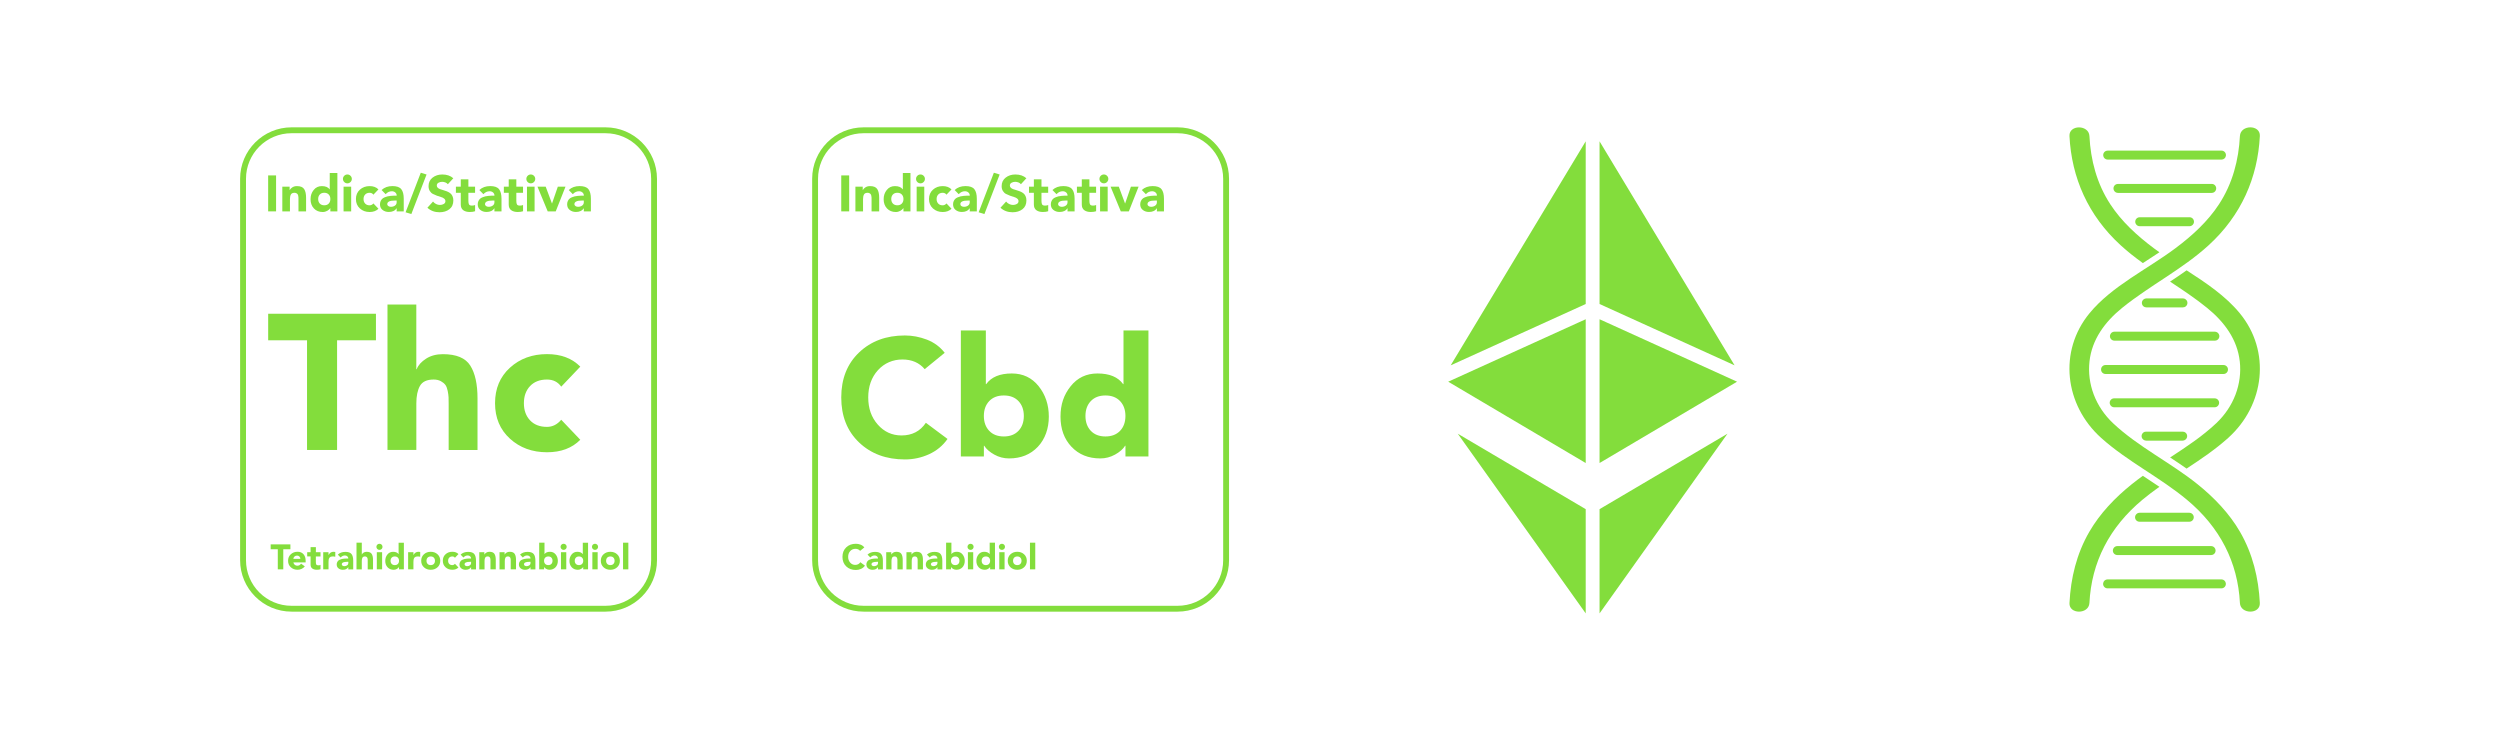 <?xml version="1.0" encoding="UTF-8"?>
<svg xmlns="http://www.w3.org/2000/svg" xmlns:xlink="http://www.w3.org/1999/xlink" width="297px" height="88px" viewBox="0 0 816 243" version="1.1">
<g id="surface1">
<path style=" stroke:none;fill-rule:nonzero;fill:rgb(51.373%,86.667%,23.529%);fill-opacity:1;" d="M 85.906 69.34 L 85.906 57.543 L 88.504 57.543 L 88.504 69.34 Z M 85.906 69.34 "/>
<path style=" stroke:none;fill-rule:nonzero;fill:rgb(51.373%,86.667%,23.529%);fill-opacity:1;" d="M 90.551 69.34 L 90.551 61.246 L 92.949 61.246 L 92.949 62.348 L 92.98 62.348 C 93.168 61.996 93.469 61.688 93.879 61.434 C 94.293 61.18 94.777 61.051 95.348 61.051 C 96.516 61.051 97.305 61.383 97.723 62.039 C 98.145 62.699 98.348 63.652 98.348 64.883 L 98.348 69.348 L 95.852 69.348 L 95.852 65.383 C 95.852 65.137 95.852 64.941 95.844 64.793 C 95.844 64.641 95.812 64.453 95.77 64.23 C 95.723 64.004 95.656 63.832 95.566 63.711 C 95.477 63.594 95.348 63.48 95.176 63.391 C 95.004 63.293 94.793 63.246 94.555 63.246 C 93.961 63.246 93.566 63.434 93.363 63.801 C 93.16 64.176 93.055 64.68 93.055 65.309 L 93.055 69.34 Z M 90.551 69.34 "/>
<path style=" stroke:none;fill-rule:nonzero;fill:rgb(51.373%,86.667%,23.529%);fill-opacity:1;" d="M 108.613 56.75 L 108.613 69.348 L 106.312 69.348 L 106.312 68.285 L 106.281 68.285 C 106.074 68.613 105.734 68.914 105.277 69.168 C 104.812 69.422 104.328 69.551 103.801 69.551 C 102.609 69.551 101.652 69.16 100.918 68.383 C 100.184 67.602 99.816 66.598 99.816 65.367 C 99.816 64.141 100.152 63.18 100.836 62.324 C 101.508 61.48 102.406 61.051 103.516 61.051 C 104.715 61.051 105.57 61.402 106.082 62.117 L 106.109 62.117 L 106.109 56.75 Z M 105.781 66.777 C 106.133 66.402 106.312 65.91 106.312 65.293 C 106.312 64.68 106.133 64.191 105.781 63.809 C 105.43 63.434 104.934 63.238 104.312 63.238 C 103.691 63.238 103.203 63.426 102.844 63.809 C 102.492 64.184 102.312 64.68 102.312 65.293 C 102.312 65.91 102.492 66.395 102.844 66.777 C 103.195 67.152 103.691 67.348 104.312 67.348 C 104.934 67.348 105.422 67.16 105.781 66.777 Z M 105.781 66.777 "/>
<path style=" stroke:none;fill-rule:nonzero;fill:rgb(51.373%,86.667%,23.529%);fill-opacity:1;" d="M 110.871 59.719 C 110.586 59.434 110.441 59.094 110.441 58.691 C 110.441 58.285 110.586 57.949 110.871 57.664 C 111.156 57.379 111.492 57.238 111.895 57.238 C 112.301 57.238 112.637 57.379 112.922 57.664 C 113.207 57.949 113.352 58.285 113.352 58.691 C 113.352 59.094 113.207 59.434 112.922 59.719 C 112.637 60.004 112.301 60.145 111.895 60.145 C 111.492 60.145 111.156 60.004 110.871 59.719 Z M 110.645 69.34 L 110.645 61.246 L 113.141 61.246 L 113.141 69.34 Z M 110.645 69.34 "/>
<path style=" stroke:none;fill-rule:nonzero;fill:rgb(51.373%,86.667%,23.529%);fill-opacity:1;" d="M 122.082 62.133 L 120.434 63.863 C 120.141 63.449 119.734 63.246 119.195 63.246 C 118.574 63.246 118.086 63.434 117.727 63.816 C 117.375 64.191 117.195 64.688 117.195 65.301 C 117.195 65.914 117.375 66.402 117.727 66.785 C 118.078 67.16 118.574 67.355 119.195 67.355 C 119.676 67.355 120.09 67.152 120.434 66.738 L 122.082 68.473 C 121.371 69.191 120.41 69.551 119.195 69.551 C 117.922 69.551 116.852 69.16 115.988 68.375 C 115.125 67.594 114.699 66.566 114.699 65.301 C 114.699 64.035 115.125 63.008 115.988 62.227 C 116.852 61.449 117.914 61.051 119.195 61.051 C 120.41 61.051 121.371 61.41 122.082 62.133 Z M 122.082 62.133 "/>
<path style=" stroke:none;fill-rule:nonzero;fill:rgb(51.373%,86.667%,23.529%);fill-opacity:1;" d="M 128.062 69.34 L 128.062 68.32 L 128.031 68.32 C 127.523 69.133 126.668 69.535 125.469 69.535 C 124.668 69.535 123.992 69.312 123.43 68.867 C 122.867 68.426 122.59 67.812 122.59 67.031 C 122.59 66.645 122.66 66.297 122.801 65.992 C 122.945 65.684 123.109 65.438 123.312 65.242 C 123.512 65.047 123.777 64.883 124.113 64.738 C 124.441 64.598 124.758 64.492 125.035 64.426 C 125.312 64.355 125.672 64.297 126.09 64.258 C 126.512 64.223 126.848 64.199 127.109 64.191 C 127.367 64.191 127.688 64.184 128.078 64.184 C 128.078 63.75 127.922 63.406 127.613 63.137 C 127.297 62.867 126.922 62.738 126.48 62.738 C 125.703 62.738 125.027 63.059 124.449 63.703 L 123.117 62.34 C 124.031 61.473 125.215 61.043 126.684 61.043 C 128.07 61.043 129.035 61.383 129.578 62.062 C 130.117 62.738 130.387 63.793 130.387 65.227 L 130.387 69.34 Z M 128.062 65.789 L 127.449 65.789 C 125.805 65.789 124.98 66.18 124.98 66.957 C 124.98 67.234 125.102 67.453 125.344 67.609 C 125.582 67.766 125.859 67.844 126.168 67.844 C 126.691 67.844 127.133 67.707 127.508 67.445 C 127.883 67.176 128.062 66.809 128.062 66.328 Z M 128.062 65.789 "/>
<path style=" stroke:none;fill-rule:nonzero;fill:rgb(51.373%,86.667%,23.529%);fill-opacity:1;" d="M 130.992 69.641 L 135.977 56.66 L 137.871 57.246 L 132.875 70.227 Z M 130.992 69.641 "/>
<path style=" stroke:none;fill-rule:nonzero;fill:rgb(51.373%,86.667%,23.529%);fill-opacity:1;" d="M 146.641 58.48 L 144.859 60.43 C 144.656 60.176 144.379 59.98 144.027 59.844 C 143.676 59.711 143.32 59.645 142.977 59.645 C 142.543 59.645 142.145 59.746 141.777 59.949 C 141.41 60.152 141.23 60.461 141.23 60.855 C 141.23 61.148 141.328 61.391 141.531 61.582 C 141.734 61.777 141.988 61.938 142.301 62.047 C 142.617 62.168 142.969 62.273 143.359 62.379 C 143.75 62.484 144.137 62.609 144.527 62.77 C 144.918 62.926 145.27 63.113 145.586 63.344 C 145.898 63.57 146.164 63.891 146.355 64.305 C 146.559 64.715 146.656 65.195 146.656 65.75 C 146.656 67.012 146.223 67.969 145.359 68.637 C 144.492 69.305 143.41 69.633 142.109 69.633 C 140.535 69.633 139.207 69.137 138.145 68.148 L 139.992 66.117 C 140.266 66.461 140.594 66.734 141 66.934 C 141.402 67.137 141.824 67.234 142.258 67.234 C 142.723 67.234 143.141 67.129 143.508 66.914 C 143.875 66.695 144.055 66.395 144.055 66.004 C 144.055 65.676 143.922 65.391 143.652 65.16 C 143.383 64.926 143.035 64.754 142.625 64.641 C 142.211 64.527 141.77 64.387 141.289 64.207 C 140.812 64.027 140.367 63.832 139.957 63.621 C 139.543 63.414 139.207 63.09 138.93 62.648 C 138.66 62.207 138.523 61.68 138.523 61.074 C 138.523 59.875 138.969 58.938 139.852 58.258 C 140.734 57.582 141.793 57.238 143.031 57.238 C 144.504 57.238 145.711 57.648 146.641 58.473 Z M 146.641 58.48 "/>
<path style=" stroke:none;fill-rule:nonzero;fill:rgb(51.373%,86.667%,23.529%);fill-opacity:1;" d="M 153.785 61.246 L 153.785 63.246 L 151.59 63.246 L 151.59 65.945 C 151.59 66.457 151.664 66.836 151.805 67.078 C 151.949 67.324 152.27 67.445 152.773 67.445 C 153.273 67.445 153.621 67.371 153.793 67.211 L 153.793 69.297 C 153.336 69.461 152.75 69.543 152.047 69.543 C 151.152 69.543 150.441 69.348 149.902 68.949 C 149.363 68.555 149.094 67.938 149.094 67.094 L 149.094 63.238 L 147.496 63.238 L 147.496 61.238 L 149.094 61.238 L 149.094 58.84 L 151.59 58.84 L 151.59 61.238 L 153.785 61.238 Z M 153.785 61.246 "/>
<path style=" stroke:none;fill-rule:nonzero;fill:rgb(51.373%,86.667%,23.529%);fill-opacity:1;" d="M 160.133 69.34 L 160.133 68.32 L 160.102 68.32 C 159.594 69.133 158.738 69.535 157.539 69.535 C 156.738 69.535 156.055 69.312 155.5 68.867 C 154.938 68.426 154.66 67.812 154.66 67.031 C 154.66 66.645 154.73 66.297 154.871 65.992 C 155.004 65.684 155.18 65.438 155.379 65.242 C 155.582 65.047 155.844 64.883 156.184 64.738 C 156.52 64.598 156.828 64.492 157.105 64.426 C 157.383 64.355 157.742 64.297 158.16 64.258 C 158.582 64.223 158.926 64.199 159.18 64.191 C 159.434 64.191 159.758 64.184 160.148 64.184 C 160.148 63.75 159.988 63.406 159.684 63.137 C 159.367 62.867 158.992 62.738 158.551 62.738 C 157.77 62.738 157.098 63.059 156.52 63.703 L 155.188 62.34 C 156.102 61.473 157.285 61.043 158.754 61.043 C 160.141 61.043 161.105 61.383 161.645 62.062 C 162.188 62.738 162.457 63.793 162.457 65.227 L 162.457 69.34 Z M 160.133 65.789 L 159.52 65.789 C 157.875 65.789 157.051 66.18 157.051 66.957 C 157.051 67.234 157.172 67.453 157.41 67.609 C 157.652 67.766 157.93 67.844 158.234 67.844 C 158.762 67.844 159.203 67.707 159.578 67.445 C 159.953 67.176 160.133 66.809 160.133 66.328 Z M 160.133 65.789 "/>
<path style=" stroke:none;fill-rule:nonzero;fill:rgb(51.373%,86.667%,23.529%);fill-opacity:1;" d="M 169.516 61.246 L 169.516 63.246 L 167.32 63.246 L 167.32 65.945 C 167.32 66.457 167.395 66.836 167.535 67.078 C 167.68 67.324 168 67.445 168.504 67.445 C 169.008 67.445 169.352 67.371 169.523 67.211 L 169.523 69.297 C 169.066 69.461 168.48 69.543 167.777 69.543 C 166.887 69.543 166.172 69.348 165.633 68.949 C 165.094 68.555 164.824 67.938 164.824 67.094 L 164.824 63.238 L 163.227 63.238 L 163.227 61.238 L 164.824 61.238 L 164.824 58.84 L 167.32 58.84 L 167.32 61.238 L 169.516 61.238 Z M 169.516 61.246 "/>
<path style=" stroke:none;fill-rule:nonzero;fill:rgb(51.373%,86.667%,23.529%);fill-opacity:1;" d="M 171.035 59.719 C 170.754 59.434 170.609 59.094 170.609 58.691 C 170.609 58.285 170.754 57.949 171.035 57.664 C 171.32 57.379 171.66 57.238 172.062 57.238 C 172.469 57.238 172.805 57.379 173.09 57.664 C 173.375 57.949 173.52 58.285 173.52 58.691 C 173.52 59.094 173.375 59.434 173.09 59.719 C 172.805 60.004 172.469 60.145 172.062 60.145 C 171.66 60.145 171.32 60.004 171.035 59.719 Z M 170.812 69.34 L 170.812 61.246 L 173.309 61.246 L 173.309 69.34 Z M 170.812 69.34 "/>
<path style=" stroke:none;fill-rule:nonzero;fill:rgb(51.373%,86.667%,23.529%);fill-opacity:1;" d="M 177.609 69.34 L 174.258 61.246 L 176.957 61.246 L 179.004 66.746 L 179.035 66.746 L 180.93 61.246 L 183.449 61.246 L 180.246 69.34 L 177.602 69.34 Z M 177.609 69.34 "/>
<path style=" stroke:none;fill-rule:nonzero;fill:rgb(51.373%,86.667%,23.529%);fill-opacity:1;" d="M 189.457 69.34 L 189.457 68.32 L 189.43 68.32 C 188.918 69.133 188.066 69.535 186.867 69.535 C 186.062 69.535 185.383 69.312 184.828 68.867 C 184.266 68.426 183.988 67.812 183.988 67.031 C 183.988 66.645 184.055 66.297 184.199 65.992 C 184.332 65.684 184.504 65.438 184.707 65.242 C 184.91 65.047 185.172 64.883 185.508 64.738 C 185.848 64.598 186.152 64.492 186.43 64.426 C 186.707 64.355 187.066 64.297 187.488 64.258 C 187.906 64.223 188.254 64.199 188.508 64.191 C 188.762 64.191 189.086 64.184 189.473 64.184 C 189.473 63.75 189.316 63.406 189.008 63.137 C 188.695 62.867 188.32 62.738 187.879 62.738 C 187.098 62.738 186.422 63.059 185.848 63.703 L 184.512 62.34 C 185.426 61.473 186.609 61.043 188.078 61.043 C 189.465 61.043 190.434 61.383 190.973 62.062 C 191.512 62.738 191.781 63.793 191.781 65.227 L 191.781 69.34 Z M 189.457 65.789 L 188.844 65.789 C 187.203 65.789 186.379 66.18 186.379 66.957 C 186.379 67.234 186.5 67.453 186.738 67.609 C 186.977 67.766 187.254 67.844 187.562 67.844 C 188.086 67.844 188.531 67.707 188.902 67.445 C 189.277 67.176 189.457 66.809 189.457 66.328 Z M 189.457 65.789 "/>
<path style=" stroke:none;fill-rule:nonzero;fill:rgb(51.373%,86.667%,23.529%);fill-opacity:1;" d="M 98.66 147.613 L 98.66 111.633 L 85.914 111.633 L 85.914 102.926 L 121.266 102.926 L 121.266 111.633 L 108.516 111.633 L 108.516 147.613 Z M 98.66 147.613 "/>
<path style=" stroke:none;fill-rule:nonzero;fill:rgb(51.373%,86.667%,23.529%);fill-opacity:1;" d="M 125.043 99.898 L 134.508 99.898 L 134.508 121.105 L 134.637 121.105 C 135.137 119.801 136.156 118.656 137.699 117.668 C 139.238 116.676 141.082 116.184 143.223 116.184 C 147.645 116.184 150.645 117.434 152.219 119.938 C 153.801 122.441 154.586 126.031 154.586 130.699 L 154.586 147.613 L 145.121 147.613 L 145.121 132.59 C 145.121 131.668 145.113 130.918 145.09 130.348 C 145.066 129.777 144.969 129.074 144.805 128.234 C 144.633 127.395 144.387 126.742 144.047 126.277 C 143.711 125.812 143.215 125.41 142.566 125.047 C 141.914 124.688 141.125 124.508 140.195 124.508 C 137.965 124.508 136.465 125.215 135.684 126.621 C 134.906 128.031 134.516 129.934 134.516 132.332 L 134.516 147.609 L 125.051 147.609 L 125.051 99.883 Z M 125.043 99.898 "/>
<path style=" stroke:none;fill-rule:nonzero;fill:rgb(51.373%,86.667%,23.529%);fill-opacity:1;" d="M 188.297 120.281 L 182.047 126.848 C 180.953 125.289 179.395 124.508 177.379 124.508 C 175.016 124.508 173.164 125.23 171.824 126.652 C 170.477 128.086 169.801 129.957 169.801 132.273 C 169.801 134.59 170.477 136.465 171.824 137.895 C 173.172 139.324 175.023 140.039 177.379 140.039 C 179.184 140.039 180.742 139.258 182.047 137.699 L 188.297 144.266 C 185.605 147 181.965 148.363 177.379 148.363 C 172.535 148.363 168.488 146.879 165.23 143.914 C 161.969 140.945 160.336 137.062 160.336 132.266 C 160.336 127.469 161.969 123.586 165.23 120.621 C 168.488 117.652 172.543 116.168 177.379 116.168 C 181.965 116.168 185.605 117.539 188.297 120.273 Z M 188.297 120.281 "/>
<path style=" stroke:none;fill-rule:nonzero;fill:rgb(51.373%,86.667%,23.529%);fill-opacity:1;" d="M 89.066 186.773 L 89.066 180.18 L 86.73 180.18 L 86.73 178.582 L 93.203 178.582 L 93.203 180.18 L 90.867 180.18 L 90.867 186.773 L 89.059 186.773 Z M 89.066 186.773 "/>
<path style=" stroke:none;fill-rule:nonzero;fill:rgb(51.373%,86.667%,23.529%);fill-opacity:1;" d="M 96.719 184.91 L 97.934 185.801 C 97.656 186.145 97.305 186.422 96.883 186.617 C 96.457 186.812 96.023 186.91 95.566 186.91 C 94.68 186.91 93.938 186.641 93.34 186.094 C 92.738 185.547 92.441 184.84 92.441 183.957 C 92.441 183.074 92.738 182.367 93.34 181.82 C 93.938 181.273 94.68 181.004 95.566 181.004 C 96.375 181.004 97.02 181.273 97.492 181.797 C 97.965 182.332 98.203 183.051 98.203 183.949 L 98.203 184.496 L 94.18 184.496 C 94.246 184.828 94.402 185.098 94.637 185.289 C 94.867 185.484 95.152 185.582 95.484 185.582 C 95.977 185.582 96.391 185.359 96.719 184.902 Z M 94.172 183.328 L 96.465 183.328 C 96.473 183.035 96.375 182.781 96.172 182.578 C 95.969 182.367 95.707 182.262 95.402 182.262 C 95.039 182.262 94.75 182.367 94.531 182.578 C 94.312 182.789 94.195 183.035 94.172 183.328 Z M 94.172 183.328 "/>
<path style=" stroke:none;fill-rule:nonzero;fill:rgb(51.373%,86.667%,23.529%);fill-opacity:1;" d="M 103.082 181.152 L 103.082 182.539 L 101.555 182.539 L 101.555 184.414 C 101.555 184.766 101.605 185.027 101.703 185.199 C 101.801 185.375 102.027 185.457 102.379 185.457 C 102.73 185.457 102.969 185.402 103.082 185.289 L 103.082 186.738 C 102.77 186.852 102.363 186.91 101.867 186.91 C 101.254 186.91 100.758 186.773 100.383 186.496 C 100.012 186.227 99.824 185.793 99.824 185.207 L 99.824 182.531 L 98.715 182.531 L 98.715 181.145 L 99.824 181.145 L 99.824 179.484 L 101.562 179.484 L 101.562 181.145 L 103.09 181.145 Z M 103.082 181.152 "/>
<path style=" stroke:none;fill-rule:nonzero;fill:rgb(51.373%,86.667%,23.529%);fill-opacity:1;" d="M 103.969 186.773 L 103.969 181.152 L 105.707 181.152 L 105.707 182.055 L 105.727 182.055 C 106.102 181.355 106.645 181.012 107.348 181.012 C 107.602 181.012 107.797 181.035 107.926 181.07 L 107.926 182.652 C 107.656 182.578 107.406 182.539 107.184 182.539 C 106.867 182.539 106.605 182.586 106.402 182.668 C 106.199 182.75 106.043 182.887 105.945 183.074 C 105.848 183.262 105.781 183.449 105.75 183.648 C 105.723 183.852 105.707 184.105 105.707 184.422 L 105.707 186.766 L 103.969 186.766 Z M 103.969 186.773 "/>
<path style=" stroke:none;fill-rule:nonzero;fill:rgb(51.373%,86.667%,23.529%);fill-opacity:1;" d="M 112.203 186.773 L 112.203 186.07 L 112.18 186.07 C 111.828 186.633 111.23 186.918 110.398 186.918 C 109.844 186.918 109.371 186.762 108.98 186.453 C 108.59 186.145 108.395 185.719 108.395 185.18 C 108.395 184.91 108.441 184.668 108.539 184.461 C 108.637 184.25 108.758 184.078 108.891 183.941 C 109.027 183.809 109.215 183.695 109.445 183.598 C 109.68 183.5 109.887 183.426 110.09 183.379 C 110.285 183.328 110.531 183.289 110.824 183.266 C 111.117 183.238 111.348 183.223 111.527 183.223 C 111.711 183.223 111.934 183.223 112.203 183.223 C 112.203 182.922 112.098 182.676 111.883 182.496 C 111.664 182.309 111.402 182.219 111.094 182.219 C 110.555 182.219 110.082 182.441 109.684 182.895 L 108.762 181.941 C 109.395 181.34 110.227 181.043 111.238 181.043 C 112.203 181.043 112.871 181.273 113.246 181.746 C 113.621 182.219 113.809 182.953 113.809 183.941 L 113.809 186.797 L 112.211 186.797 Z M 112.203 184.309 L 111.777 184.309 C 110.637 184.309 110.066 184.578 110.066 185.117 C 110.066 185.312 110.148 185.465 110.316 185.566 C 110.48 185.672 110.676 185.734 110.883 185.734 C 111.246 185.734 111.559 185.645 111.812 185.457 C 112.07 185.27 112.203 185.012 112.203 184.684 Z M 112.203 184.309 "/>
<path style=" stroke:none;fill-rule:nonzero;fill:rgb(51.373%,86.667%,23.529%);fill-opacity:1;" d="M 114.887 178.027 L 116.625 178.027 L 116.625 181.918 L 116.648 181.918 C 116.738 181.68 116.926 181.469 117.211 181.289 C 117.496 181.109 117.832 181.02 118.223 181.02 C 119.031 181.02 119.578 181.25 119.871 181.707 C 120.164 182.164 120.305 182.824 120.305 183.68 L 120.305 186.781 L 118.566 186.781 L 118.566 184.031 C 118.566 183.859 118.566 183.723 118.566 183.621 C 118.566 183.516 118.543 183.387 118.516 183.23 C 118.484 183.074 118.438 182.953 118.371 182.871 C 118.305 182.789 118.223 182.711 118.102 182.645 C 117.98 182.578 117.84 182.547 117.668 182.547 C 117.254 182.547 116.984 182.676 116.844 182.938 C 116.699 183.199 116.625 183.543 116.625 183.988 L 116.625 186.789 L 114.887 186.789 Z M 114.887 178.027 "/>
<path style=" stroke:none;fill-rule:nonzero;fill:rgb(51.373%,86.667%,23.529%);fill-opacity:1;" d="M 121.707 180.098 C 121.512 179.902 121.414 179.664 121.414 179.387 C 121.414 179.109 121.512 178.867 121.707 178.672 C 121.902 178.477 122.141 178.383 122.418 178.383 C 122.695 178.383 122.938 178.477 123.133 178.672 C 123.324 178.867 123.422 179.109 123.422 179.387 C 123.422 179.664 123.324 179.902 123.133 180.098 C 122.938 180.293 122.695 180.391 122.418 180.391 C 122.141 180.391 121.902 180.293 121.707 180.098 Z M 121.551 186.773 L 121.551 181.152 L 123.289 181.152 L 123.289 186.773 Z M 121.551 186.773 "/>
<path style=" stroke:none;fill-rule:nonzero;fill:rgb(51.373%,86.667%,23.529%);fill-opacity:1;" d="M 130.43 178.027 L 130.43 186.773 L 128.836 186.773 L 128.836 186.031 L 128.812 186.031 C 128.66 186.266 128.43 186.469 128.113 186.648 C 127.793 186.828 127.457 186.918 127.09 186.918 C 126.266 186.918 125.598 186.648 125.086 186.109 C 124.578 185.566 124.324 184.871 124.324 184.016 C 124.324 183.164 124.555 182.496 125.027 181.902 C 125.5 181.312 126.121 181.02 126.895 181.02 C 127.727 181.02 128.316 181.266 128.676 181.762 L 128.699 181.762 L 128.699 178.035 L 130.438 178.035 Z M 128.469 184.992 C 128.715 184.73 128.836 184.383 128.836 183.965 C 128.836 183.543 128.715 183.199 128.469 182.938 C 128.219 182.676 127.883 182.547 127.449 182.547 C 127.012 182.547 126.676 182.684 126.43 182.938 C 126.18 183.199 126.062 183.543 126.062 183.965 C 126.062 184.383 126.18 184.73 126.43 184.992 C 126.676 185.254 127.012 185.383 127.449 185.383 C 127.883 185.383 128.219 185.254 128.469 184.992 Z M 128.469 184.992 "/>
<path style=" stroke:none;fill-rule:nonzero;fill:rgb(51.373%,86.667%,23.529%);fill-opacity:1;" d="M 131.824 186.773 L 131.824 181.152 L 133.562 181.152 L 133.562 182.055 L 133.586 182.055 C 133.961 181.355 134.5 181.012 135.203 181.012 C 135.461 181.012 135.656 181.035 135.781 181.07 L 135.781 182.652 C 135.512 182.578 135.266 182.539 135.039 182.539 C 134.727 182.539 134.465 182.586 134.262 182.668 C 134.059 182.75 133.902 182.887 133.805 183.074 C 133.707 183.262 133.637 183.449 133.609 183.648 C 133.578 183.852 133.562 184.105 133.562 184.422 L 133.562 186.766 L 131.824 186.766 Z M 131.824 186.773 "/>
<path style=" stroke:none;fill-rule:nonzero;fill:rgb(51.373%,86.667%,23.529%);fill-opacity:1;" d="M 137.012 186.102 C 136.41 185.555 136.113 184.848 136.113 183.965 C 136.113 183.078 136.41 182.375 137.012 181.828 C 137.609 181.281 138.352 181.012 139.238 181.012 C 140.121 181.012 140.863 181.281 141.465 181.828 C 142.062 182.375 142.363 183.086 142.363 183.965 C 142.363 184.84 142.062 185.555 141.465 186.102 C 140.863 186.648 140.121 186.918 139.238 186.918 C 138.352 186.918 137.609 186.648 137.012 186.102 Z M 138.219 182.938 C 137.969 183.199 137.852 183.543 137.852 183.965 C 137.852 184.383 137.969 184.73 138.219 184.992 C 138.465 185.254 138.801 185.383 139.238 185.383 C 139.672 185.383 140.008 185.254 140.258 184.992 C 140.504 184.73 140.625 184.383 140.625 183.965 C 140.625 183.543 140.504 183.199 140.258 182.938 C 140.008 182.676 139.672 182.547 139.238 182.547 C 138.801 182.547 138.465 182.684 138.219 182.938 Z M 138.219 182.938 "/>
<path style=" stroke:none;fill-rule:nonzero;fill:rgb(51.373%,86.667%,23.529%);fill-opacity:1;" d="M 148.328 181.77 L 147.18 182.977 C 146.98 182.691 146.695 182.547 146.328 182.547 C 145.891 182.547 145.555 182.684 145.309 182.938 C 145.059 183.199 144.941 183.543 144.941 183.965 C 144.941 184.383 145.059 184.73 145.309 184.992 C 145.555 185.254 145.891 185.383 146.328 185.383 C 146.656 185.383 146.941 185.238 147.18 184.953 L 148.328 186.16 C 147.832 186.664 147.168 186.91 146.328 186.91 C 145.441 186.91 144.699 186.641 144.102 186.094 C 143.5 185.547 143.203 184.84 143.203 183.957 C 143.203 183.074 143.5 182.367 144.102 181.82 C 144.699 181.273 145.441 181.004 146.328 181.004 C 147.168 181.004 147.832 181.25 148.328 181.754 Z M 148.328 181.77 "/>
<path style=" stroke:none;fill-rule:nonzero;fill:rgb(51.373%,86.667%,23.529%);fill-opacity:1;" d="M 152.48 186.773 L 152.48 186.07 L 152.457 186.07 C 152.105 186.633 151.504 186.918 150.676 186.918 C 150.121 186.918 149.648 186.762 149.258 186.453 C 148.867 186.145 148.672 185.719 148.672 185.18 C 148.672 184.91 148.719 184.668 148.816 184.461 C 148.914 184.25 149.031 184.078 149.168 183.941 C 149.301 183.809 149.488 183.695 149.723 183.598 C 149.953 183.5 150.164 183.426 150.367 183.379 C 150.562 183.328 150.809 183.289 151.102 183.266 C 151.395 183.238 151.625 183.223 151.805 183.223 C 151.984 183.223 152.211 183.223 152.48 183.223 C 152.48 182.922 152.375 182.676 152.156 182.496 C 151.941 182.309 151.68 182.219 151.371 182.219 C 150.832 182.219 150.359 182.441 149.961 182.895 L 149.039 181.941 C 149.668 181.34 150.5 181.043 151.512 181.043 C 152.48 181.043 153.148 181.273 153.523 181.746 C 153.898 182.219 154.086 182.953 154.086 183.941 L 154.086 186.797 L 152.488 186.797 Z M 152.48 184.309 L 152.055 184.309 C 150.914 184.309 150.344 184.578 150.344 185.117 C 150.344 185.312 150.426 185.465 150.59 185.566 C 150.758 185.672 150.953 185.734 151.16 185.734 C 151.52 185.734 151.836 185.645 152.09 185.457 C 152.344 185.27 152.48 185.012 152.48 184.684 Z M 152.48 184.309 "/>
<path style=" stroke:none;fill-rule:nonzero;fill:rgb(51.373%,86.667%,23.529%);fill-opacity:1;" d="M 155.164 186.773 L 155.164 181.152 L 156.828 181.152 L 156.828 181.918 L 156.848 181.918 C 156.977 181.672 157.188 181.461 157.473 181.281 C 157.758 181.102 158.094 181.012 158.492 181.012 C 159.301 181.012 159.848 181.242 160.141 181.699 C 160.434 182.156 160.574 182.816 160.574 183.672 L 160.574 186.773 L 158.836 186.773 L 158.836 184.023 C 158.836 183.852 158.836 183.719 158.836 183.613 C 158.836 183.508 158.812 183.379 158.781 183.223 C 158.754 183.066 158.707 182.945 158.641 182.863 C 158.574 182.781 158.492 182.707 158.371 182.637 C 158.25 182.57 158.109 182.539 157.938 182.539 C 157.523 182.539 157.254 182.668 157.113 182.93 C 156.969 183.191 156.895 183.539 156.895 183.98 L 156.895 186.781 L 155.156 186.781 Z M 155.164 186.773 "/>
<path style=" stroke:none;fill-rule:nonzero;fill:rgb(51.373%,86.667%,23.529%);fill-opacity:1;" d="M 161.805 186.773 L 161.805 181.152 L 163.469 181.152 L 163.469 181.918 L 163.488 181.918 C 163.617 181.672 163.828 181.461 164.113 181.281 C 164.398 181.102 164.734 181.012 165.133 181.012 C 165.941 181.012 166.488 181.242 166.781 181.699 C 167.074 182.156 167.215 182.816 167.215 183.672 L 167.215 186.773 L 165.477 186.773 L 165.477 184.023 C 165.477 183.852 165.477 183.719 165.477 183.613 C 165.477 183.508 165.453 183.379 165.422 183.223 C 165.395 183.066 165.348 182.945 165.281 182.863 C 165.215 182.781 165.133 182.707 165.012 182.637 C 164.891 182.57 164.75 182.539 164.578 182.539 C 164.164 182.539 163.895 182.668 163.754 182.93 C 163.609 183.191 163.535 183.539 163.535 183.98 L 163.535 186.781 L 161.797 186.781 Z M 161.805 186.773 "/>
<path style=" stroke:none;fill-rule:nonzero;fill:rgb(51.373%,86.667%,23.529%);fill-opacity:1;" d="M 171.973 186.773 L 171.973 186.07 L 171.953 186.07 C 171.598 186.633 171 186.918 170.168 186.918 C 169.613 186.918 169.141 186.762 168.75 186.453 C 168.363 186.145 168.168 185.719 168.168 185.18 C 168.168 184.91 168.211 184.668 168.309 184.461 C 168.406 184.25 168.527 184.078 168.66 183.941 C 168.797 183.809 168.984 183.695 169.215 183.598 C 169.449 183.5 169.656 183.426 169.859 183.379 C 170.055 183.328 170.301 183.289 170.594 183.266 C 170.887 183.238 171.121 183.223 171.301 183.223 C 171.48 183.223 171.703 183.223 171.973 183.223 C 171.973 182.922 171.867 182.676 171.652 182.496 C 171.434 182.309 171.172 182.219 170.863 182.219 C 170.324 182.219 169.852 182.441 169.457 182.895 L 168.535 181.941 C 169.164 181.34 169.996 181.043 171.008 181.043 C 171.973 181.043 172.641 181.273 173.016 181.746 C 173.391 182.219 173.578 182.953 173.578 183.941 L 173.578 186.797 L 171.98 186.797 Z M 171.973 184.309 L 171.547 184.309 C 170.406 184.309 169.836 184.578 169.836 185.117 C 169.836 185.312 169.922 185.465 170.086 185.566 C 170.25 185.672 170.445 185.734 170.656 185.734 C 171.016 185.734 171.328 185.645 171.586 185.457 C 171.84 185.27 171.973 185.012 171.973 184.684 Z M 171.973 184.309 "/>
<path style=" stroke:none;fill-rule:nonzero;fill:rgb(51.373%,86.667%,23.529%);fill-opacity:1;" d="M 174.82 186.773 L 174.82 178.027 L 176.559 178.027 L 176.559 181.754 L 176.582 181.754 C 176.934 181.258 177.535 181.012 178.367 181.012 C 179.141 181.012 179.762 181.305 180.234 181.895 C 180.707 182.488 180.938 183.191 180.938 184.008 C 180.938 184.828 180.684 185.562 180.172 186.102 C 179.664 186.641 178.996 186.91 178.172 186.91 C 177.812 186.91 177.469 186.82 177.145 186.641 C 176.824 186.461 176.59 186.258 176.449 186.027 L 176.426 186.027 L 176.426 186.766 L 174.828 186.766 Z M 176.785 182.938 C 176.539 183.199 176.418 183.543 176.418 183.965 C 176.418 184.383 176.539 184.73 176.785 184.992 C 177.031 185.254 177.371 185.383 177.805 185.383 C 178.238 185.383 178.578 185.254 178.824 184.992 C 179.07 184.73 179.191 184.383 179.191 183.965 C 179.191 183.543 179.07 183.199 178.824 182.938 C 178.578 182.676 178.238 182.547 177.805 182.547 C 177.371 182.547 177.031 182.684 176.785 182.938 Z M 176.785 182.938 "/>
<path style=" stroke:none;fill-rule:nonzero;fill:rgb(51.373%,86.667%,23.529%);fill-opacity:1;" d="M 182.121 180.098 C 181.926 179.902 181.828 179.664 181.828 179.387 C 181.828 179.109 181.926 178.867 182.121 178.672 C 182.316 178.477 182.555 178.383 182.832 178.383 C 183.109 178.383 183.352 178.477 183.547 178.672 C 183.742 178.867 183.836 179.109 183.836 179.387 C 183.836 179.664 183.742 179.902 183.547 180.098 C 183.352 180.293 183.109 180.391 182.832 180.391 C 182.555 180.391 182.316 180.293 182.121 180.098 Z M 181.965 186.773 L 181.965 181.152 L 183.703 181.152 L 183.703 186.773 Z M 181.965 186.773 "/>
<path style=" stroke:none;fill-rule:nonzero;fill:rgb(51.373%,86.667%,23.529%);fill-opacity:1;" d="M 190.852 178.027 L 190.852 186.773 L 189.258 186.773 L 189.258 186.031 L 189.234 186.031 C 189.086 186.266 188.852 186.469 188.535 186.648 C 188.215 186.828 187.879 186.918 187.512 186.918 C 186.688 186.918 186.02 186.648 185.508 186.109 C 185 185.566 184.746 184.871 184.746 184.016 C 184.746 183.164 184.977 182.496 185.449 181.902 C 185.922 181.312 186.543 181.02 187.316 181.02 C 188.148 181.02 188.738 181.266 189.098 181.762 L 189.121 181.762 L 189.121 178.035 L 190.859 178.035 Z M 188.891 184.992 C 189.137 184.73 189.258 184.383 189.258 183.965 C 189.258 183.543 189.137 183.199 188.891 182.938 C 188.641 182.676 188.305 182.547 187.871 182.547 C 187.434 182.547 187.098 182.684 186.852 182.938 C 186.602 183.199 186.484 183.543 186.484 183.965 C 186.484 184.383 186.602 184.73 186.852 184.992 C 187.098 185.254 187.434 185.383 187.871 185.383 C 188.305 185.383 188.641 185.254 188.891 184.992 Z M 188.891 184.992 "/>
<path style=" stroke:none;fill-rule:nonzero;fill:rgb(51.373%,86.667%,23.529%);fill-opacity:1;" d="M 192.418 180.098 C 192.223 179.902 192.129 179.664 192.129 179.387 C 192.129 179.109 192.223 178.867 192.418 178.672 C 192.613 178.477 192.855 178.383 193.133 178.383 C 193.41 178.383 193.648 178.477 193.844 178.672 C 194.039 178.867 194.137 179.109 194.137 179.387 C 194.137 179.664 194.039 179.902 193.844 180.098 C 193.648 180.293 193.41 180.391 193.133 180.391 C 192.855 180.391 192.613 180.293 192.418 180.098 Z M 192.262 186.773 L 192.262 181.152 L 194 181.152 L 194 186.773 Z M 192.262 186.773 "/>
<path style=" stroke:none;fill-rule:nonzero;fill:rgb(51.373%,86.667%,23.529%);fill-opacity:1;" d="M 195.934 186.102 C 195.336 185.555 195.035 184.848 195.035 183.965 C 195.035 183.078 195.336 182.375 195.934 181.828 C 196.535 181.281 197.277 181.012 198.16 181.012 C 199.043 181.012 199.785 181.281 200.387 181.828 C 200.984 182.375 201.285 183.086 201.285 183.965 C 201.285 184.84 200.984 185.555 200.387 186.102 C 199.785 186.648 199.043 186.918 198.16 186.918 C 197.277 186.918 196.535 186.648 195.934 186.102 Z M 197.141 182.938 C 196.895 183.199 196.773 183.543 196.773 183.965 C 196.773 184.383 196.895 184.73 197.141 184.992 C 197.387 185.254 197.727 185.383 198.16 185.383 C 198.594 185.383 198.934 185.254 199.18 184.992 C 199.426 184.73 199.547 184.383 199.547 183.965 C 199.547 183.543 199.426 183.199 199.18 182.938 C 198.934 182.676 198.594 182.547 198.16 182.547 C 197.727 182.547 197.387 182.684 197.141 182.938 Z M 197.141 182.938 "/>
<path style=" stroke:none;fill-rule:nonzero;fill:rgb(51.373%,86.667%,23.529%);fill-opacity:1;" d="M 202.328 186.773 L 202.328 178.027 L 204.066 178.027 L 204.066 186.773 Z M 202.328 186.773 "/>
<path style=" stroke:none;fill-rule:nonzero;fill:rgb(51.373%,86.667%,23.529%);fill-opacity:1;" d="M 196.602 43.707 C 204.852 43.707 211.547 50.402 211.547 58.652 L 211.547 183.785 C 211.547 192.035 204.852 198.73 196.602 198.73 L 93.578 198.73 C 85.328 198.73 78.637 192.035 78.637 183.785 L 78.637 58.645 C 78.637 50.395 85.328 43.703 93.578 43.703 L 196.594 43.703 M 196.594 41.773 L 93.578 41.773 C 84.277 41.773 76.707 49.344 76.707 58.645 L 76.707 183.777 C 76.707 193.078 84.277 200.648 93.578 200.648 L 196.594 200.648 C 205.895 200.648 213.465 193.078 213.465 183.777 L 213.465 58.645 C 213.465 49.344 205.895 41.773 196.594 41.773 Z M 196.594 41.773 "/>
<path style=" stroke:none;fill-rule:nonzero;fill:rgb(51.373%,86.667%,23.529%);fill-opacity:1;" d="M 384.254 43.707 C 392.504 43.707 399.199 50.402 399.199 58.652 L 399.199 183.785 C 399.199 192.035 392.504 198.73 384.254 198.73 L 281.238 198.73 C 272.988 198.73 266.293 192.035 266.293 183.785 L 266.293 58.645 C 266.293 50.395 272.988 43.703 281.238 43.703 L 384.254 43.703 M 384.254 41.773 L 281.238 41.773 C 271.938 41.773 264.367 49.344 264.367 58.645 L 264.367 183.777 C 264.367 193.078 271.938 200.648 281.238 200.648 L 384.254 200.648 C 393.555 200.648 401.125 193.078 401.125 183.777 L 401.125 58.645 C 401.125 49.344 393.555 41.773 384.254 41.773 Z M 384.254 41.773 "/>
<path style=" stroke:none;fill-rule:nonzero;fill:rgb(51.373%,86.667%,23.529%);fill-opacity:1;" d="M 273.91 69.34 L 273.91 57.543 L 276.508 57.543 L 276.508 69.34 Z M 273.91 69.34 "/>
<path style=" stroke:none;fill-rule:nonzero;fill:rgb(51.373%,86.667%,23.529%);fill-opacity:1;" d="M 278.555 69.34 L 278.555 61.246 L 280.953 61.246 L 280.953 62.348 L 280.984 62.348 C 281.172 61.996 281.473 61.688 281.883 61.434 C 282.297 61.18 282.781 61.051 283.352 61.051 C 284.52 61.051 285.309 61.383 285.727 62.039 C 286.148 62.699 286.352 63.652 286.352 64.883 L 286.352 69.348 L 283.855 69.348 L 283.855 65.383 C 283.855 65.137 283.855 64.941 283.848 64.793 C 283.848 64.641 283.816 64.453 283.773 64.23 C 283.727 64.004 283.66 63.832 283.57 63.711 C 283.48 63.594 283.352 63.48 283.18 63.391 C 283.008 63.293 282.797 63.246 282.559 63.246 C 281.965 63.246 281.57 63.434 281.367 63.801 C 281.164 64.176 281.059 64.68 281.059 65.309 L 281.059 69.34 Z M 278.555 69.34 "/>
<path style=" stroke:none;fill-rule:nonzero;fill:rgb(51.373%,86.667%,23.529%);fill-opacity:1;" d="M 296.617 56.75 L 296.617 69.348 L 294.316 69.348 L 294.316 68.285 L 294.285 68.285 C 294.078 68.613 293.738 68.914 293.281 69.168 C 292.816 69.422 292.332 69.551 291.805 69.551 C 290.613 69.551 289.656 69.16 288.922 68.383 C 288.188 67.602 287.82 66.598 287.82 65.367 C 287.82 64.141 288.156 63.18 288.84 62.324 C 289.512 61.48 290.414 61.051 291.52 61.051 C 292.719 61.051 293.574 61.402 294.086 62.117 L 294.113 62.117 L 294.113 56.75 Z M 293.785 66.777 C 294.137 66.402 294.316 65.91 294.316 65.293 C 294.316 64.68 294.137 64.191 293.785 63.809 C 293.434 63.434 292.938 63.238 292.316 63.238 C 291.695 63.238 291.207 63.426 290.848 63.809 C 290.496 64.184 290.316 64.68 290.316 65.293 C 290.316 65.91 290.496 66.395 290.848 66.777 C 291.199 67.152 291.695 67.348 292.316 67.348 C 292.938 67.348 293.426 67.16 293.785 66.777 Z M 293.785 66.777 "/>
<path style=" stroke:none;fill-rule:nonzero;fill:rgb(51.373%,86.667%,23.529%);fill-opacity:1;" d="M 298.875 59.719 C 298.59 59.434 298.445 59.094 298.445 58.691 C 298.445 58.285 298.59 57.949 298.875 57.664 C 299.16 57.379 299.496 57.238 299.902 57.238 C 300.305 57.238 300.641 57.379 300.926 57.664 C 301.211 57.949 301.355 58.285 301.355 58.691 C 301.355 59.094 301.211 59.434 300.926 59.719 C 300.641 60.004 300.305 60.145 299.902 60.145 C 299.496 60.145 299.16 60.004 298.875 59.719 Z M 298.648 69.34 L 298.648 61.246 L 301.145 61.246 L 301.145 69.34 Z M 298.648 69.34 "/>
<path style=" stroke:none;fill-rule:nonzero;fill:rgb(51.373%,86.667%,23.529%);fill-opacity:1;" d="M 310.078 62.133 L 308.43 63.863 C 308.137 63.449 307.734 63.246 307.191 63.246 C 306.57 63.246 306.082 63.434 305.723 63.816 C 305.371 64.191 305.191 64.688 305.191 65.301 C 305.191 65.914 305.371 66.402 305.723 66.785 C 306.074 67.16 306.57 67.355 307.191 67.355 C 307.672 67.355 308.086 67.152 308.43 66.738 L 310.078 68.473 C 309.367 69.191 308.406 69.551 307.191 69.551 C 305.918 69.551 304.848 69.16 303.984 68.375 C 303.125 67.594 302.695 66.566 302.695 65.301 C 302.695 64.035 303.125 63.008 303.984 62.227 C 304.848 61.449 305.918 61.051 307.191 61.051 C 308.406 61.051 309.367 61.41 310.078 62.133 Z M 310.078 62.133 "/>
<path style=" stroke:none;fill-rule:nonzero;fill:rgb(51.373%,86.667%,23.529%);fill-opacity:1;" d="M 316.059 69.34 L 316.059 68.32 L 316.027 68.32 C 315.52 69.133 314.664 69.535 313.465 69.535 C 312.664 69.535 311.98 69.312 311.426 68.867 C 310.863 68.426 310.59 67.812 310.59 67.031 C 310.59 66.645 310.656 66.297 310.797 65.992 C 310.941 65.684 311.105 65.438 311.309 65.242 C 311.508 65.047 311.773 64.883 312.109 64.738 C 312.438 64.598 312.754 64.492 313.031 64.426 C 313.309 64.355 313.668 64.297 314.09 64.258 C 314.508 64.223 314.852 64.199 315.105 64.191 C 315.363 64.191 315.684 64.184 316.074 64.184 C 316.074 63.75 315.918 63.406 315.609 63.137 C 315.301 62.867 314.918 62.738 314.477 62.738 C 313.699 62.738 313.023 63.059 312.445 63.703 L 311.113 62.34 C 312.02 61.473 313.211 61.043 314.68 61.043 C 316.066 61.043 317.035 61.383 317.574 62.062 C 318.113 62.738 318.383 63.793 318.383 65.227 L 318.383 69.34 Z M 316.059 65.789 L 315.445 65.789 C 313.805 65.789 312.98 66.18 312.98 66.957 C 312.98 67.234 313.098 67.453 313.34 67.609 C 313.578 67.766 313.855 67.844 314.164 67.844 C 314.688 67.844 315.129 67.707 315.504 67.445 C 315.879 67.176 316.059 66.809 316.059 66.328 Z M 316.059 65.789 "/>
<path style=" stroke:none;fill-rule:nonzero;fill:rgb(51.373%,86.667%,23.529%);fill-opacity:1;" d="M 318.988 69.641 L 323.973 56.66 L 325.871 57.246 L 320.871 70.227 Z M 318.988 69.641 "/>
<path style=" stroke:none;fill-rule:nonzero;fill:rgb(51.373%,86.667%,23.529%);fill-opacity:1;" d="M 334.637 58.48 L 332.855 60.43 C 332.652 60.176 332.375 59.98 332.023 59.844 C 331.672 59.711 331.316 59.645 330.973 59.645 C 330.539 59.645 330.141 59.746 329.773 59.949 C 329.406 60.152 329.227 60.461 329.227 60.855 C 329.227 61.148 329.324 61.391 329.527 61.582 C 329.73 61.777 329.984 61.938 330.301 62.047 C 330.613 62.16 330.965 62.273 331.355 62.379 C 331.746 62.484 332.137 62.609 332.523 62.77 C 332.914 62.926 333.266 63.113 333.582 63.344 C 333.895 63.57 334.16 63.891 334.355 64.305 C 334.547 64.715 334.652 65.195 334.652 65.75 C 334.652 67.012 334.219 67.969 333.355 68.637 C 332.488 69.305 331.406 69.633 330.105 69.633 C 328.531 69.633 327.203 69.137 326.141 68.148 L 327.992 66.117 C 328.262 66.461 328.59 66.734 329.004 66.934 C 329.406 67.137 329.828 67.234 330.262 67.234 C 330.727 67.234 331.145 67.129 331.512 66.914 C 331.879 66.695 332.059 66.395 332.059 66.004 C 332.059 65.676 331.926 65.391 331.656 65.16 C 331.387 64.926 331.039 64.754 330.629 64.641 C 330.215 64.527 329.773 64.387 329.293 64.207 C 328.816 64.027 328.371 63.832 327.961 63.621 C 327.547 63.414 327.211 63.09 326.934 62.648 C 326.664 62.207 326.527 61.68 326.527 61.074 C 326.527 59.875 326.973 58.938 327.855 58.258 C 328.738 57.574 329.797 57.238 331.035 57.238 C 332.512 57.238 333.715 57.648 334.645 58.473 Z M 334.637 58.48 "/>
<path style=" stroke:none;fill-rule:nonzero;fill:rgb(51.373%,86.667%,23.529%);fill-opacity:1;" d="M 341.789 61.246 L 341.789 63.246 L 339.594 63.246 L 339.594 65.945 C 339.594 66.457 339.668 66.836 339.809 67.078 C 339.953 67.324 340.273 67.445 340.777 67.445 C 341.277 67.445 341.625 67.371 341.797 67.211 L 341.797 69.297 C 341.34 69.461 340.754 69.543 340.051 69.543 C 339.156 69.543 338.445 69.348 337.906 68.949 C 337.367 68.555 337.098 67.938 337.098 67.094 L 337.098 63.238 L 335.5 63.238 L 335.5 61.238 L 337.098 61.238 L 337.098 58.84 L 339.594 58.84 L 339.594 61.238 L 341.789 61.238 Z M 341.789 61.246 "/>
<path style=" stroke:none;fill-rule:nonzero;fill:rgb(51.373%,86.667%,23.529%);fill-opacity:1;" d="M 348.137 69.34 L 348.137 68.32 L 348.105 68.32 C 347.598 69.133 346.742 69.535 345.543 69.535 C 344.742 69.535 344.059 69.312 343.504 68.867 C 342.941 68.426 342.664 67.812 342.664 67.031 C 342.664 66.645 342.734 66.297 342.875 65.992 C 343.016 65.684 343.184 65.438 343.383 65.242 C 343.586 65.047 343.848 64.883 344.188 64.738 C 344.523 64.598 344.832 64.492 345.109 64.426 C 345.387 64.355 345.746 64.297 346.164 64.258 C 346.586 64.223 346.922 64.199 347.184 64.191 C 347.438 64.191 347.762 64.184 348.152 64.184 C 348.152 63.75 347.992 63.406 347.688 63.137 C 347.371 62.867 346.996 62.738 346.555 62.738 C 345.777 62.738 345.102 63.059 344.523 63.703 L 343.191 62.34 C 344.098 61.473 345.289 61.043 346.758 61.043 C 348.145 61.043 349.109 61.383 349.648 62.062 C 350.191 62.738 350.461 63.793 350.461 65.227 L 350.461 69.34 Z M 348.137 65.789 L 347.523 65.789 C 345.879 65.789 345.055 66.18 345.055 66.957 C 345.055 67.234 345.176 67.453 345.414 67.609 C 345.656 67.766 345.934 67.844 346.238 67.844 C 346.766 67.844 347.207 67.707 347.582 67.445 C 347.957 67.176 348.137 66.809 348.137 66.328 Z M 348.137 65.789 "/>
<path style=" stroke:none;fill-rule:nonzero;fill:rgb(51.373%,86.667%,23.529%);fill-opacity:1;" d="M 357.512 61.246 L 357.512 63.246 L 355.316 63.246 L 355.316 65.945 C 355.316 66.457 355.391 66.836 355.535 67.078 C 355.676 67.324 356 67.445 356.5 67.445 C 357.004 67.445 357.348 67.371 357.52 67.211 L 357.52 69.297 C 357.062 69.461 356.477 69.543 355.773 69.543 C 354.883 69.543 354.168 69.348 353.629 68.949 C 353.09 68.555 352.82 67.938 352.82 67.094 L 352.82 63.238 L 351.223 63.238 L 351.223 61.238 L 352.82 61.238 L 352.82 58.84 L 355.316 58.84 L 355.316 61.238 L 357.512 61.238 Z M 357.512 61.246 "/>
<path style=" stroke:none;fill-rule:nonzero;fill:rgb(51.373%,86.667%,23.529%);fill-opacity:1;" d="M 359.039 59.719 C 358.758 59.434 358.613 59.094 358.613 58.691 C 358.613 58.285 358.758 57.949 359.039 57.664 C 359.324 57.379 359.664 57.238 360.066 57.238 C 360.473 57.238 360.809 57.379 361.094 57.664 C 361.379 57.949 361.523 58.285 361.523 58.691 C 361.523 59.094 361.379 59.434 361.094 59.719 C 360.809 60.004 360.473 60.145 360.066 60.145 C 359.664 60.145 359.324 60.004 359.039 59.719 Z M 358.816 69.34 L 358.816 61.246 L 361.312 61.246 L 361.312 69.34 Z M 358.816 69.34 "/>
<path style=" stroke:none;fill-rule:nonzero;fill:rgb(51.373%,86.667%,23.529%);fill-opacity:1;" d="M 365.613 69.34 L 362.266 61.246 L 364.961 61.246 L 367.008 66.746 L 367.039 66.746 L 368.934 61.246 L 371.453 61.246 L 368.254 69.34 L 365.605 69.34 Z M 365.613 69.34 "/>
<path style=" stroke:none;fill-rule:nonzero;fill:rgb(51.373%,86.667%,23.529%);fill-opacity:1;" d="M 377.457 69.34 L 377.457 68.32 L 377.426 68.32 C 376.914 69.133 376.062 69.535 374.863 69.535 C 374.059 69.535 373.379 69.312 372.824 68.867 C 372.262 68.426 371.984 67.812 371.984 67.031 C 371.984 66.645 372.051 66.297 372.195 65.992 C 372.336 65.684 372.5 65.438 372.703 65.242 C 372.906 65.047 373.168 64.883 373.504 64.738 C 373.844 64.598 374.148 64.492 374.426 64.426 C 374.703 64.355 375.066 64.297 375.484 64.258 C 375.902 64.223 376.242 64.199 376.504 64.191 C 376.758 64.191 377.082 64.184 377.469 64.184 C 377.469 63.75 377.312 63.406 377.004 63.137 C 376.691 62.867 376.316 62.738 375.875 62.738 C 375.094 62.738 374.422 63.059 373.844 63.703 L 372.508 62.34 C 373.414 61.473 374.609 61.043 376.078 61.043 C 377.465 61.043 378.43 61.383 378.969 62.062 C 379.508 62.738 379.777 63.793 379.777 65.227 L 379.777 69.34 Z M 377.457 65.789 L 376.84 65.789 C 375.199 65.789 374.375 66.18 374.375 66.957 C 374.375 67.234 374.496 67.453 374.734 67.609 C 374.977 67.766 375.254 67.844 375.559 67.844 C 376.082 67.844 376.527 67.707 376.902 67.445 C 377.277 67.176 377.457 66.809 377.457 66.328 Z M 377.457 65.789 "/>
<path style=" stroke:none;fill-rule:nonzero;fill:rgb(51.373%,86.667%,23.529%);fill-opacity:1;" d="M 307.844 115.742 L 301.285 121.098 C 299.504 118.984 297.059 117.93 293.965 117.93 C 290.871 117.93 288.043 119.105 285.93 121.453 C 283.816 123.805 282.762 126.781 282.762 130.387 C 282.762 133.988 283.809 136.93 285.902 139.297 C 287.992 141.664 290.594 142.848 293.688 142.848 C 297.148 142.848 299.812 141.461 301.668 138.695 L 308.773 143.996 C 307.207 146.223 305.176 147.891 302.68 149.023 C 300.184 150.156 297.555 150.719 294.781 150.719 C 288.66 150.719 283.652 148.859 279.754 145.141 C 275.859 141.426 273.91 136.508 273.91 130.387 C 273.91 124.262 275.859 119.344 279.754 115.629 C 283.652 111.91 288.664 110.051 294.781 110.051 C 297.227 110.051 299.625 110.508 302 111.414 C 304.367 112.332 306.316 113.77 307.844 115.734 Z M 307.844 115.742 "/>
<path style=" stroke:none;fill-rule:nonzero;fill:rgb(51.373%,86.667%,23.529%);fill-opacity:1;" d="M 313.145 149.734 L 313.145 108.418 L 321.344 108.418 L 321.344 126.016 L 321.457 126.016 C 323.133 123.684 325.938 122.516 329.871 122.516 C 333.516 122.516 336.445 123.91 338.672 126.699 C 340.891 129.484 342.004 132.812 342.004 136.672 C 342.004 140.531 340.805 144.02 338.402 146.566 C 335.996 149.113 332.848 150.387 328.949 150.387 C 327.234 150.387 325.621 149.969 324.117 149.129 C 322.602 148.289 321.5 147.324 320.812 146.234 L 320.699 146.234 L 320.699 149.734 Z M 322.438 131.59 C 321.27 132.828 320.691 134.453 320.691 136.457 C 320.691 138.457 321.273 140.082 322.438 141.32 C 323.605 142.555 325.203 143.18 327.25 143.18 C 329.293 143.18 330.891 142.555 332.059 141.32 C 333.23 140.082 333.805 138.457 333.805 136.457 C 333.805 134.453 333.223 132.828 332.059 131.59 C 330.891 130.355 329.293 129.734 327.25 129.734 C 325.203 129.734 323.605 130.355 322.438 131.59 Z M 322.438 131.59 "/>
<path style=" stroke:none;fill-rule:nonzero;fill:rgb(51.373%,86.667%,23.529%);fill-opacity:1;" d="M 374.684 108.418 L 374.684 149.734 L 367.145 149.734 L 367.145 146.234 L 367.031 146.234 C 366.34 147.332 365.238 148.297 363.727 149.129 C 362.211 149.969 360.602 150.387 358.891 150.387 C 354.992 150.387 351.84 149.113 349.441 146.566 C 347.035 144.02 345.836 140.719 345.836 136.672 C 345.836 132.625 346.945 129.484 349.172 126.699 C 351.391 123.91 354.328 122.516 357.969 122.516 C 361.902 122.516 364.707 123.684 366.387 126.016 L 366.5 126.016 L 366.5 108.418 L 374.699 108.418 Z M 365.391 141.32 C 366.559 140.082 367.137 138.457 367.137 136.457 C 367.137 134.453 366.551 132.828 365.391 131.59 C 364.219 130.355 362.625 129.734 360.578 129.734 C 358.531 129.734 356.934 130.355 355.766 131.59 C 354.598 132.828 354.02 134.453 354.02 136.457 C 354.02 138.457 354.605 140.082 355.766 141.32 C 356.934 142.555 358.531 143.18 360.578 143.18 C 362.625 143.18 364.219 142.555 365.391 141.32 Z M 365.391 141.32 "/>
<path style=" stroke:none;fill-rule:nonzero;fill:rgb(51.373%,86.667%,23.529%);fill-opacity:1;" d="M 281.484 179.578 L 280.098 180.711 C 279.727 180.262 279.207 180.039 278.547 180.039 C 277.887 180.039 277.297 180.285 276.848 180.785 C 276.398 181.281 276.172 181.91 276.172 182.676 C 276.172 183.441 276.398 184.062 276.84 184.562 C 277.281 185.066 277.828 185.312 278.488 185.312 C 279.223 185.312 279.785 185.02 280.176 184.438 L 281.68 185.562 C 281.352 186.031 280.918 186.387 280.391 186.625 C 279.859 186.863 279.305 186.984 278.719 186.984 C 277.426 186.984 276.367 186.594 275.543 185.809 C 274.719 185.02 274.305 183.98 274.305 182.684 C 274.305 181.387 274.719 180.344 275.543 179.559 C 276.367 178.77 277.43 178.383 278.719 178.383 C 279.238 178.383 279.746 178.477 280.25 178.672 C 280.75 178.867 281.164 179.168 281.484 179.586 Z M 281.484 179.578 "/>
<path style=" stroke:none;fill-rule:nonzero;fill:rgb(51.373%,86.667%,23.529%);fill-opacity:1;" d="M 285.969 186.773 L 285.969 186.07 L 285.945 186.07 C 285.594 186.633 284.992 186.918 284.16 186.918 C 283.605 186.918 283.137 186.762 282.746 186.453 C 282.355 186.145 282.16 185.719 282.16 185.18 C 282.16 184.91 282.207 184.668 282.305 184.461 C 282.402 184.25 282.52 184.078 282.656 183.941 C 282.789 183.809 282.977 183.695 283.211 183.598 C 283.441 183.5 283.652 183.426 283.855 183.379 C 284.059 183.336 284.297 183.289 284.59 183.266 C 284.883 183.238 285.113 183.223 285.293 183.223 C 285.473 183.223 285.691 183.223 285.969 183.223 C 285.969 182.922 285.863 182.676 285.645 182.496 C 285.43 182.309 285.164 182.219 284.859 182.219 C 284.32 182.219 283.848 182.441 283.449 182.895 L 282.527 181.941 C 283.156 181.34 283.98 181.043 285 181.043 C 285.969 181.043 286.637 181.273 287.008 181.746 C 287.383 182.219 287.57 182.953 287.57 183.941 L 287.57 186.797 L 285.977 186.797 Z M 285.969 184.309 L 285.539 184.309 C 284.402 184.309 283.832 184.578 283.832 185.117 C 283.832 185.312 283.914 185.465 284.078 185.566 C 284.242 185.672 284.438 185.734 284.648 185.734 C 285.008 185.734 285.324 185.645 285.578 185.457 C 285.832 185.27 285.969 185.012 285.969 184.684 Z M 285.969 184.309 "/>
<path style=" stroke:none;fill-rule:nonzero;fill:rgb(51.373%,86.667%,23.529%);fill-opacity:1;" d="M 288.66 186.773 L 288.66 181.152 L 290.324 181.152 L 290.324 181.918 L 290.344 181.918 C 290.48 181.672 290.684 181.461 290.969 181.281 C 291.25 181.102 291.59 181.02 291.984 181.02 C 292.797 181.02 293.344 181.25 293.637 181.707 C 293.926 182.164 294.07 182.824 294.07 183.68 L 294.07 186.781 L 292.332 186.781 L 292.332 184.031 C 292.332 183.859 292.332 183.723 292.332 183.621 C 292.332 183.516 292.309 183.387 292.277 183.23 C 292.25 183.074 292.203 182.961 292.137 182.871 C 292.074 182.789 291.984 182.711 291.867 182.645 C 291.746 182.578 291.605 182.547 291.43 182.547 C 291.02 182.547 290.75 182.676 290.605 182.938 C 290.465 183.199 290.391 183.543 290.391 183.988 L 290.391 186.789 L 288.652 186.789 Z M 288.66 186.773 "/>
<path style=" stroke:none;fill-rule:nonzero;fill:rgb(51.373%,86.667%,23.529%);fill-opacity:1;" d="M 295.297 186.773 L 295.297 181.152 L 296.961 181.152 L 296.961 181.918 L 296.984 181.918 C 297.121 181.672 297.324 181.461 297.605 181.281 C 297.891 181.102 298.23 181.02 298.625 181.02 C 299.438 181.02 299.984 181.25 300.273 181.707 C 300.566 182.164 300.711 182.824 300.711 183.68 L 300.711 186.781 L 298.973 186.781 L 298.973 184.031 C 298.973 183.859 298.973 183.723 298.973 183.621 C 298.973 183.516 298.949 183.387 298.918 183.23 C 298.891 183.074 298.844 182.961 298.777 182.871 C 298.715 182.789 298.625 182.711 298.508 182.645 C 298.387 182.578 298.246 182.547 298.07 182.547 C 297.66 182.547 297.391 182.676 297.246 182.938 C 297.105 183.199 297.031 183.543 297.031 183.988 L 297.031 186.789 L 295.293 186.789 Z M 295.297 186.773 "/>
<path style=" stroke:none;fill-rule:nonzero;fill:rgb(51.373%,86.667%,23.529%);fill-opacity:1;" d="M 305.461 186.773 L 305.461 186.07 L 305.438 186.07 C 305.086 186.633 304.488 186.918 303.656 186.918 C 303.102 186.918 302.629 186.762 302.238 186.453 C 301.848 186.145 301.652 185.719 301.652 185.18 C 301.652 184.91 301.699 184.668 301.797 184.461 C 301.895 184.25 302.016 184.078 302.148 183.941 C 302.285 183.809 302.473 183.695 302.703 183.598 C 302.938 183.5 303.145 183.426 303.348 183.379 C 303.551 183.336 303.789 183.289 304.082 183.266 C 304.375 183.238 304.605 183.223 304.785 183.223 C 304.969 183.223 305.184 183.223 305.461 183.223 C 305.461 182.922 305.355 182.676 305.141 182.496 C 304.922 182.309 304.66 182.219 304.352 182.219 C 303.812 182.219 303.34 182.441 302.941 182.895 L 302.02 181.941 C 302.652 181.34 303.477 181.043 304.496 181.043 C 305.461 181.043 306.129 181.273 306.504 181.746 C 306.879 182.219 307.066 182.953 307.066 183.941 L 307.066 186.797 L 305.469 186.797 Z M 305.461 184.309 L 305.035 184.309 C 303.895 184.309 303.324 184.578 303.324 185.117 C 303.324 185.312 303.406 185.465 303.574 185.566 C 303.738 185.672 303.934 185.734 304.141 185.734 C 304.504 185.734 304.816 185.645 305.07 185.457 C 305.328 185.27 305.461 185.012 305.461 184.684 Z M 305.461 184.309 "/>
<path style=" stroke:none;fill-rule:nonzero;fill:rgb(51.373%,86.667%,23.529%);fill-opacity:1;" d="M 308.309 186.773 L 308.309 178.027 L 310.047 178.027 L 310.047 181.754 L 310.07 181.754 C 310.422 181.258 311.023 181.012 311.855 181.012 C 312.625 181.012 313.25 181.305 313.719 181.895 C 314.191 182.488 314.426 183.191 314.426 184.008 C 314.426 184.828 314.172 185.562 313.66 186.102 C 313.152 186.641 312.484 186.91 311.66 186.91 C 311.301 186.91 310.957 186.82 310.633 186.648 C 310.312 186.469 310.078 186.266 309.938 186.031 L 309.914 186.031 L 309.914 186.773 Z M 310.273 182.938 C 310.027 183.199 309.906 183.543 309.906 183.965 C 309.906 184.383 310.027 184.73 310.273 184.992 C 310.52 185.254 310.859 185.383 311.293 185.383 C 311.727 185.383 312.062 185.254 312.312 184.992 C 312.559 184.73 312.68 184.383 312.68 183.965 C 312.68 183.543 312.559 183.199 312.312 182.938 C 312.062 182.676 311.727 182.547 311.293 182.547 C 310.859 182.547 310.52 182.684 310.273 182.938 Z M 310.273 182.938 "/>
<path style=" stroke:none;fill-rule:nonzero;fill:rgb(51.373%,86.667%,23.529%);fill-opacity:1;" d="M 315.617 180.098 C 315.422 179.902 315.324 179.664 315.324 179.387 C 315.324 179.109 315.422 178.867 315.617 178.672 C 315.812 178.477 316.051 178.383 316.328 178.383 C 316.605 178.383 316.848 178.477 317.039 178.672 C 317.234 178.867 317.332 179.109 317.332 179.387 C 317.332 179.664 317.234 179.902 317.039 180.098 C 316.848 180.293 316.605 180.391 316.328 180.391 C 316.051 180.391 315.812 180.293 315.617 180.098 Z M 315.461 186.773 L 315.461 181.152 L 317.199 181.152 L 317.199 186.773 Z M 315.461 186.773 "/>
<path style=" stroke:none;fill-rule:nonzero;fill:rgb(51.373%,86.667%,23.529%);fill-opacity:1;" d="M 324.34 178.027 L 324.34 186.773 L 322.746 186.773 L 322.746 186.031 L 322.723 186.031 C 322.57 186.266 322.34 186.469 322.023 186.648 C 321.703 186.828 321.367 186.91 320.996 186.91 C 320.172 186.91 319.508 186.641 318.996 186.102 C 318.488 185.562 318.234 184.863 318.234 184.008 C 318.234 183.156 318.465 182.488 318.938 181.895 C 319.41 181.305 320.031 181.012 320.797 181.012 C 321.629 181.012 322.219 181.258 322.578 181.754 L 322.602 181.754 L 322.602 178.027 Z M 322.379 184.992 C 322.625 184.73 322.746 184.383 322.746 183.965 C 322.746 183.543 322.625 183.199 322.379 182.938 C 322.129 182.676 321.793 182.547 321.359 182.547 C 320.922 182.547 320.586 182.684 320.34 182.938 C 320.09 183.199 319.973 183.543 319.973 183.965 C 319.973 184.383 320.09 184.73 320.34 184.992 C 320.586 185.254 320.922 185.383 321.359 185.383 C 321.793 185.383 322.129 185.254 322.379 184.992 Z M 322.379 184.992 "/>
<path style=" stroke:none;fill-rule:nonzero;fill:rgb(51.373%,86.667%,23.529%);fill-opacity:1;" d="M 325.906 180.098 C 325.711 179.902 325.613 179.664 325.613 179.387 C 325.613 179.109 325.711 178.867 325.906 178.672 C 326.102 178.477 326.34 178.383 326.617 178.383 C 326.895 178.383 327.137 178.477 327.332 178.672 C 327.527 178.867 327.625 179.109 327.625 179.387 C 327.625 179.664 327.527 179.902 327.332 180.098 C 327.137 180.293 326.895 180.391 326.617 180.391 C 326.34 180.391 326.102 180.293 325.906 180.098 Z M 325.75 186.773 L 325.75 181.152 L 327.488 181.152 L 327.488 186.773 Z M 325.75 186.773 "/>
<path style=" stroke:none;fill-rule:nonzero;fill:rgb(51.373%,86.667%,23.529%);fill-opacity:1;" d="M 329.43 186.102 C 328.828 185.555 328.531 184.84 328.531 183.965 C 328.531 183.086 328.828 182.375 329.43 181.828 C 330.027 181.281 330.77 181.012 331.656 181.012 C 332.539 181.012 333.281 181.281 333.883 181.828 C 334.48 182.375 334.781 183.078 334.781 183.965 C 334.781 184.848 334.48 185.555 333.883 186.102 C 333.281 186.648 332.539 186.918 331.656 186.918 C 330.77 186.918 330.027 186.648 329.43 186.102 Z M 330.637 182.938 C 330.391 183.199 330.27 183.543 330.27 183.965 C 330.27 184.383 330.391 184.73 330.637 184.992 C 330.883 185.254 331.223 185.383 331.656 185.383 C 332.09 185.383 332.426 185.254 332.676 184.992 C 332.922 184.73 333.043 184.383 333.043 183.965 C 333.043 183.543 332.922 183.199 332.676 182.938 C 332.426 182.676 332.09 182.547 331.656 182.547 C 331.223 182.547 330.883 182.684 330.637 182.938 Z M 330.637 182.938 "/>
<path style=" stroke:none;fill-rule:nonzero;fill:rgb(51.373%,86.667%,23.529%);fill-opacity:1;" d="M 335.816 186.773 L 335.816 178.027 L 337.555 178.027 L 337.555 186.773 Z M 335.816 186.773 "/>
<path style=" stroke:none;fill-rule:nonzero;fill:rgb(51.373%,86.667%,23.529%);fill-opacity:1;" d="M 522.672 99.73 L 522.672 46.363 L 566.965 119.848 Z M 522.672 99.73 "/>
<path style=" stroke:none;fill-rule:nonzero;fill:rgb(51.373%,86.667%,23.529%);fill-opacity:1;" d="M 567.773 125.215 L 522.672 151.895 L 522.672 104.73 L 525.227 105.887 Z M 567.773 125.215 "/>
<path style=" stroke:none;fill-rule:nonzero;fill:rgb(51.373%,86.667%,23.529%);fill-opacity:1;" d="M 518.129 99.73 L 473.836 119.848 L 518.129 46.363 Z M 518.129 99.73 "/>
<path style=" stroke:none;fill-rule:nonzero;fill:rgb(51.373%,86.667%,23.529%);fill-opacity:1;" d="M 515.566 105.887 L 518.129 104.73 L 518.129 151.895 L 473.02 125.215 Z M 515.566 105.887 "/>
<path style=" stroke:none;fill-rule:nonzero;fill:rgb(51.373%,86.667%,23.529%);fill-opacity:1;" d="M 518.129 167.027 L 518.129 201.219 L 476.152 142.273 Z M 518.129 167.027 "/>
<path style=" stroke:none;fill-rule:nonzero;fill:rgb(51.373%,86.667%,23.529%);fill-opacity:1;" d="M 522.672 167.027 L 564.641 142.273 L 522.672 201.219 Z M 522.672 167.027 "/>
<path style=" stroke:none;fill-rule:nonzero;fill:rgb(51.373%,86.667%,23.529%);fill-opacity:1;" d="M 732.742 197.809 C 732.059 184.438 726.207 172.961 715.301 163.902 C 706.48 156.57 695.754 151.316 687.242 143.672 C 675.188 132.852 673.152 115.191 683.426 102.73 C 690.754 93.84 702.238 88.414 711.562 81.453 C 717.121 77.301 722.203 72.633 725.883 67.004 C 730.344 60.184 732.344 52.469 732.742 44.617 C 732.938 40.84 739.477 40.816 739.285 44.617 C 738.586 58.277 733.184 70.684 722.465 80.469 C 713.906 88.289 703.168 93.668 694.137 100.977 C 688.379 105.629 684.199 111.422 683.402 118.5 C 682.562 125.965 685.383 133.422 691.137 138.848 C 699.328 146.559 710.008 151.762 718.832 158.844 C 724.375 163.293 729.301 168.48 732.754 174.438 C 736.961 181.688 738.863 189.676 739.277 197.801 C 739.473 201.594 732.93 201.586 732.734 197.801 Z M 732.742 197.809 "/>
<path style=" stroke:none;fill-rule:nonzero;fill:rgb(51.373%,86.667%,23.529%);fill-opacity:1;" d="M 732.695 118.508 C 733.527 125.969 730.719 133.43 724.961 138.855 C 720.434 143.109 715.152 146.609 709.844 150.074 C 711.652 151.258 713.465 152.465 715.25 153.723 C 720 150.598 724.699 147.43 728.867 143.68 C 740.918 132.859 742.957 115.199 732.68 102.738 C 728.012 97.078 721.664 92.82 715.254 88.684 C 713.465 89.957 711.645 91.188 709.828 92.387 C 713.98 95.129 718.125 97.879 721.957 100.992 C 727.711 105.645 731.895 111.438 732.688 118.512 Z M 732.695 118.508 "/>
<path style=" stroke:none;fill-rule:nonzero;fill:rgb(51.373%,86.667%,23.529%);fill-opacity:1;" d="M 676.824 197.809 C 676.629 201.598 683.172 201.594 683.375 197.809 C 684.047 184.43 689.91 172.969 700.812 163.902 C 702.59 162.426 704.441 161.039 706.328 159.695 C 704.598 158.504 702.852 157.367 701.129 156.234 C 701.055 156.18 700.977 156.137 700.91 156.086 C 699.668 156.977 698.453 157.898 697.27 158.844 C 691.723 163.293 686.797 168.48 683.352 174.43 C 679.145 181.68 677.242 189.668 676.832 197.801 Z M 676.824 197.809 "/>
<path style=" stroke:none;fill-rule:nonzero;fill:rgb(51.373%,86.667%,23.529%);fill-opacity:1;" d="M 676.824 44.625 C 677.52 58.285 682.922 70.691 693.641 80.477 C 695.926 82.57 698.379 84.488 700.902 86.309 C 700.941 86.285 700.973 86.266 701.008 86.242 C 702.777 85.102 704.574 83.941 706.328 82.758 C 705.73 82.336 705.137 81.902 704.555 81.469 C 699 77.324 693.91 72.652 690.23 67.016 C 685.777 60.199 683.77 52.484 683.375 44.629 C 683.18 40.852 676.637 40.832 676.824 44.629 Z M 676.824 44.625 "/>
<path style=" stroke:none;fill-rule:nonzero;fill:rgb(51.373%,86.667%,23.529%);fill-opacity:1;" d="M 716.215 71.266 L 699.863 71.266 C 698.602 71.266 697.934 72.75 698.766 73.695 C 698.773 73.703 698.781 73.719 698.789 73.727 C 699.066 74.039 699.473 74.211 699.883 74.211 L 716.184 74.211 C 716.59 74.211 716.988 74.039 717.266 73.738 C 717.273 73.734 717.277 73.719 717.293 73.711 C 718.148 72.773 717.488 71.258 716.215 71.258 Z M 716.215 71.266 "/>
<path style=" stroke:none;fill-rule:nonzero;fill:rgb(51.373%,86.667%,23.529%);fill-opacity:1;" d="M 723.5 60.34 L 692.719 60.34 C 691.648 60.34 690.949 61.449 691.398 62.422 C 691.398 62.43 691.406 62.445 691.414 62.453 C 691.656 62.961 692.172 63.285 692.734 63.285 L 723.492 63.285 C 724.062 63.285 724.586 62.961 724.82 62.438 C 724.82 62.43 724.828 62.414 724.832 62.406 C 725.27 61.434 724.578 60.332 723.508 60.332 Z M 723.5 60.34 "/>
<path style=" stroke:none;fill-rule:nonzero;fill:rgb(51.373%,86.667%,23.529%);fill-opacity:1;" d="M 726.707 49.414 L 689.355 49.414 C 688.445 49.414 687.758 50.23 687.914 51.113 C 687.914 51.121 687.914 51.137 687.914 51.145 C 688.035 51.84 688.641 52.359 689.355 52.359 L 726.699 52.359 C 727.418 52.359 728.027 51.84 728.141 51.129 C 728.141 51.121 728.141 51.105 728.141 51.098 C 728.281 50.215 727.594 49.406 726.699 49.406 Z M 726.707 49.414 "/>
<path style=" stroke:none;fill-rule:nonzero;fill:rgb(51.373%,86.667%,23.529%);fill-opacity:1;" d="M 698.754 168.684 C 698.754 168.684 698.738 168.707 698.723 168.711 C 697.867 169.648 698.527 171.156 699.801 171.156 L 716.148 171.156 C 717.406 171.156 718.074 169.664 717.242 168.727 C 717.234 168.719 717.227 168.707 717.219 168.699 C 716.941 168.383 716.543 168.211 716.125 168.211 L 699.832 168.211 C 699.418 168.211 699.031 168.383 698.754 168.684 Z M 698.754 168.684 "/>
<path style=" stroke:none;fill-rule:nonzero;fill:rgb(51.373%,86.667%,23.529%);fill-opacity:1;" d="M 691.207 179.984 C 691.207 179.984 691.199 180.008 691.191 180.016 C 690.754 180.988 691.453 182.082 692.516 182.082 L 723.305 182.082 C 724.375 182.082 725.074 180.973 724.625 180.008 C 724.625 180 724.617 179.984 724.609 179.977 C 724.375 179.461 723.852 179.137 723.289 179.137 L 692.531 179.137 C 691.961 179.137 691.438 179.469 691.207 179.984 Z M 691.207 179.984 "/>
<path style=" stroke:none;fill-rule:nonzero;fill:rgb(51.373%,86.667%,23.529%);fill-opacity:1;" d="M 687.879 191.293 C 687.879 191.293 687.879 191.316 687.879 191.324 C 687.734 192.207 688.426 193.012 689.316 193.012 L 726.672 193.012 C 727.578 193.012 728.266 192.195 728.109 191.309 C 728.109 191.301 728.109 191.285 728.109 191.277 C 727.988 190.582 727.383 190.066 726.672 190.066 L 689.324 190.066 C 688.605 190.066 687.996 190.582 687.887 191.293 Z M 687.879 191.293 "/>
<path style=" stroke:none;fill-rule:nonzero;fill:rgb(51.373%,86.667%,23.529%);fill-opacity:1;" d="M 724.461 130.668 L 691.488 130.668 C 690.387 130.668 689.668 131.855 690.199 132.812 C 690.199 132.82 690.207 132.836 690.215 132.844 C 690.477 133.316 690.965 133.613 691.504 133.613 L 724.445 133.613 C 724.953 133.613 725.441 133.352 725.695 132.91 C 725.711 132.887 725.727 132.867 725.734 132.844 C 726.289 131.875 725.566 130.676 724.461 130.676 Z M 724.461 130.668 "/>
<path style=" stroke:none;fill-rule:nonzero;fill:rgb(51.373%,86.667%,23.529%);fill-opacity:1;" d="M 687.195 121.18 C 687.195 121.18 687.195 121.234 687.195 121.258 C 687.195 122.051 687.863 122.688 688.656 122.688 L 727.359 122.688 C 728.16 122.688 728.82 122.043 728.82 121.25 C 728.82 121.227 728.82 121.195 728.82 121.176 C 728.82 120.379 728.152 119.742 727.359 119.742 L 688.656 119.742 C 687.855 119.742 687.195 120.387 687.195 121.18 Z M 687.195 121.18 "/>
<path style=" stroke:none;fill-rule:nonzero;fill:rgb(51.373%,86.667%,23.529%);fill-opacity:1;" d="M 713.98 141.598 L 701.945 141.598 C 700.559 141.598 699.953 143.352 701.039 144.207 C 701.055 144.211 701.062 144.227 701.074 144.234 C 701.332 144.438 701.652 144.551 701.984 144.551 L 713.945 144.551 C 714.273 144.551 714.59 144.445 714.844 144.242 C 714.859 144.234 714.867 144.219 714.883 144.211 C 715.977 143.359 715.367 141.605 713.98 141.605 Z M 713.98 141.598 "/>
<path style=" stroke:none;fill-rule:nonzero;fill:rgb(51.373%,86.667%,23.529%);fill-opacity:1;" d="M 690.328 109.52 C 690.328 109.52 690.297 109.566 690.289 109.586 C 689.734 110.555 690.457 111.754 691.566 111.754 L 724.535 111.754 C 725.637 111.754 726.355 110.57 725.824 109.609 C 725.824 109.602 725.816 109.586 725.809 109.578 C 725.547 109.109 725.059 108.809 724.52 108.809 L 691.578 108.809 C 691.07 108.809 690.582 109.07 690.328 109.512 Z M 690.328 109.52 "/>
<path style=" stroke:none;fill-rule:nonzero;fill:rgb(51.373%,86.667%,23.529%);fill-opacity:1;" d="M 701.164 98.195 C 701.164 98.195 701.145 98.219 701.129 98.227 C 700.043 99.078 700.648 100.832 702.035 100.832 L 714.062 100.832 C 715.449 100.832 716.059 99.078 714.973 98.227 C 714.957 98.219 714.949 98.203 714.934 98.195 C 714.68 97.992 714.355 97.887 714.027 97.887 L 702.074 97.887 C 701.742 97.887 701.43 98 701.164 98.195 Z M 701.164 98.195 "/>
</g>
</svg>
